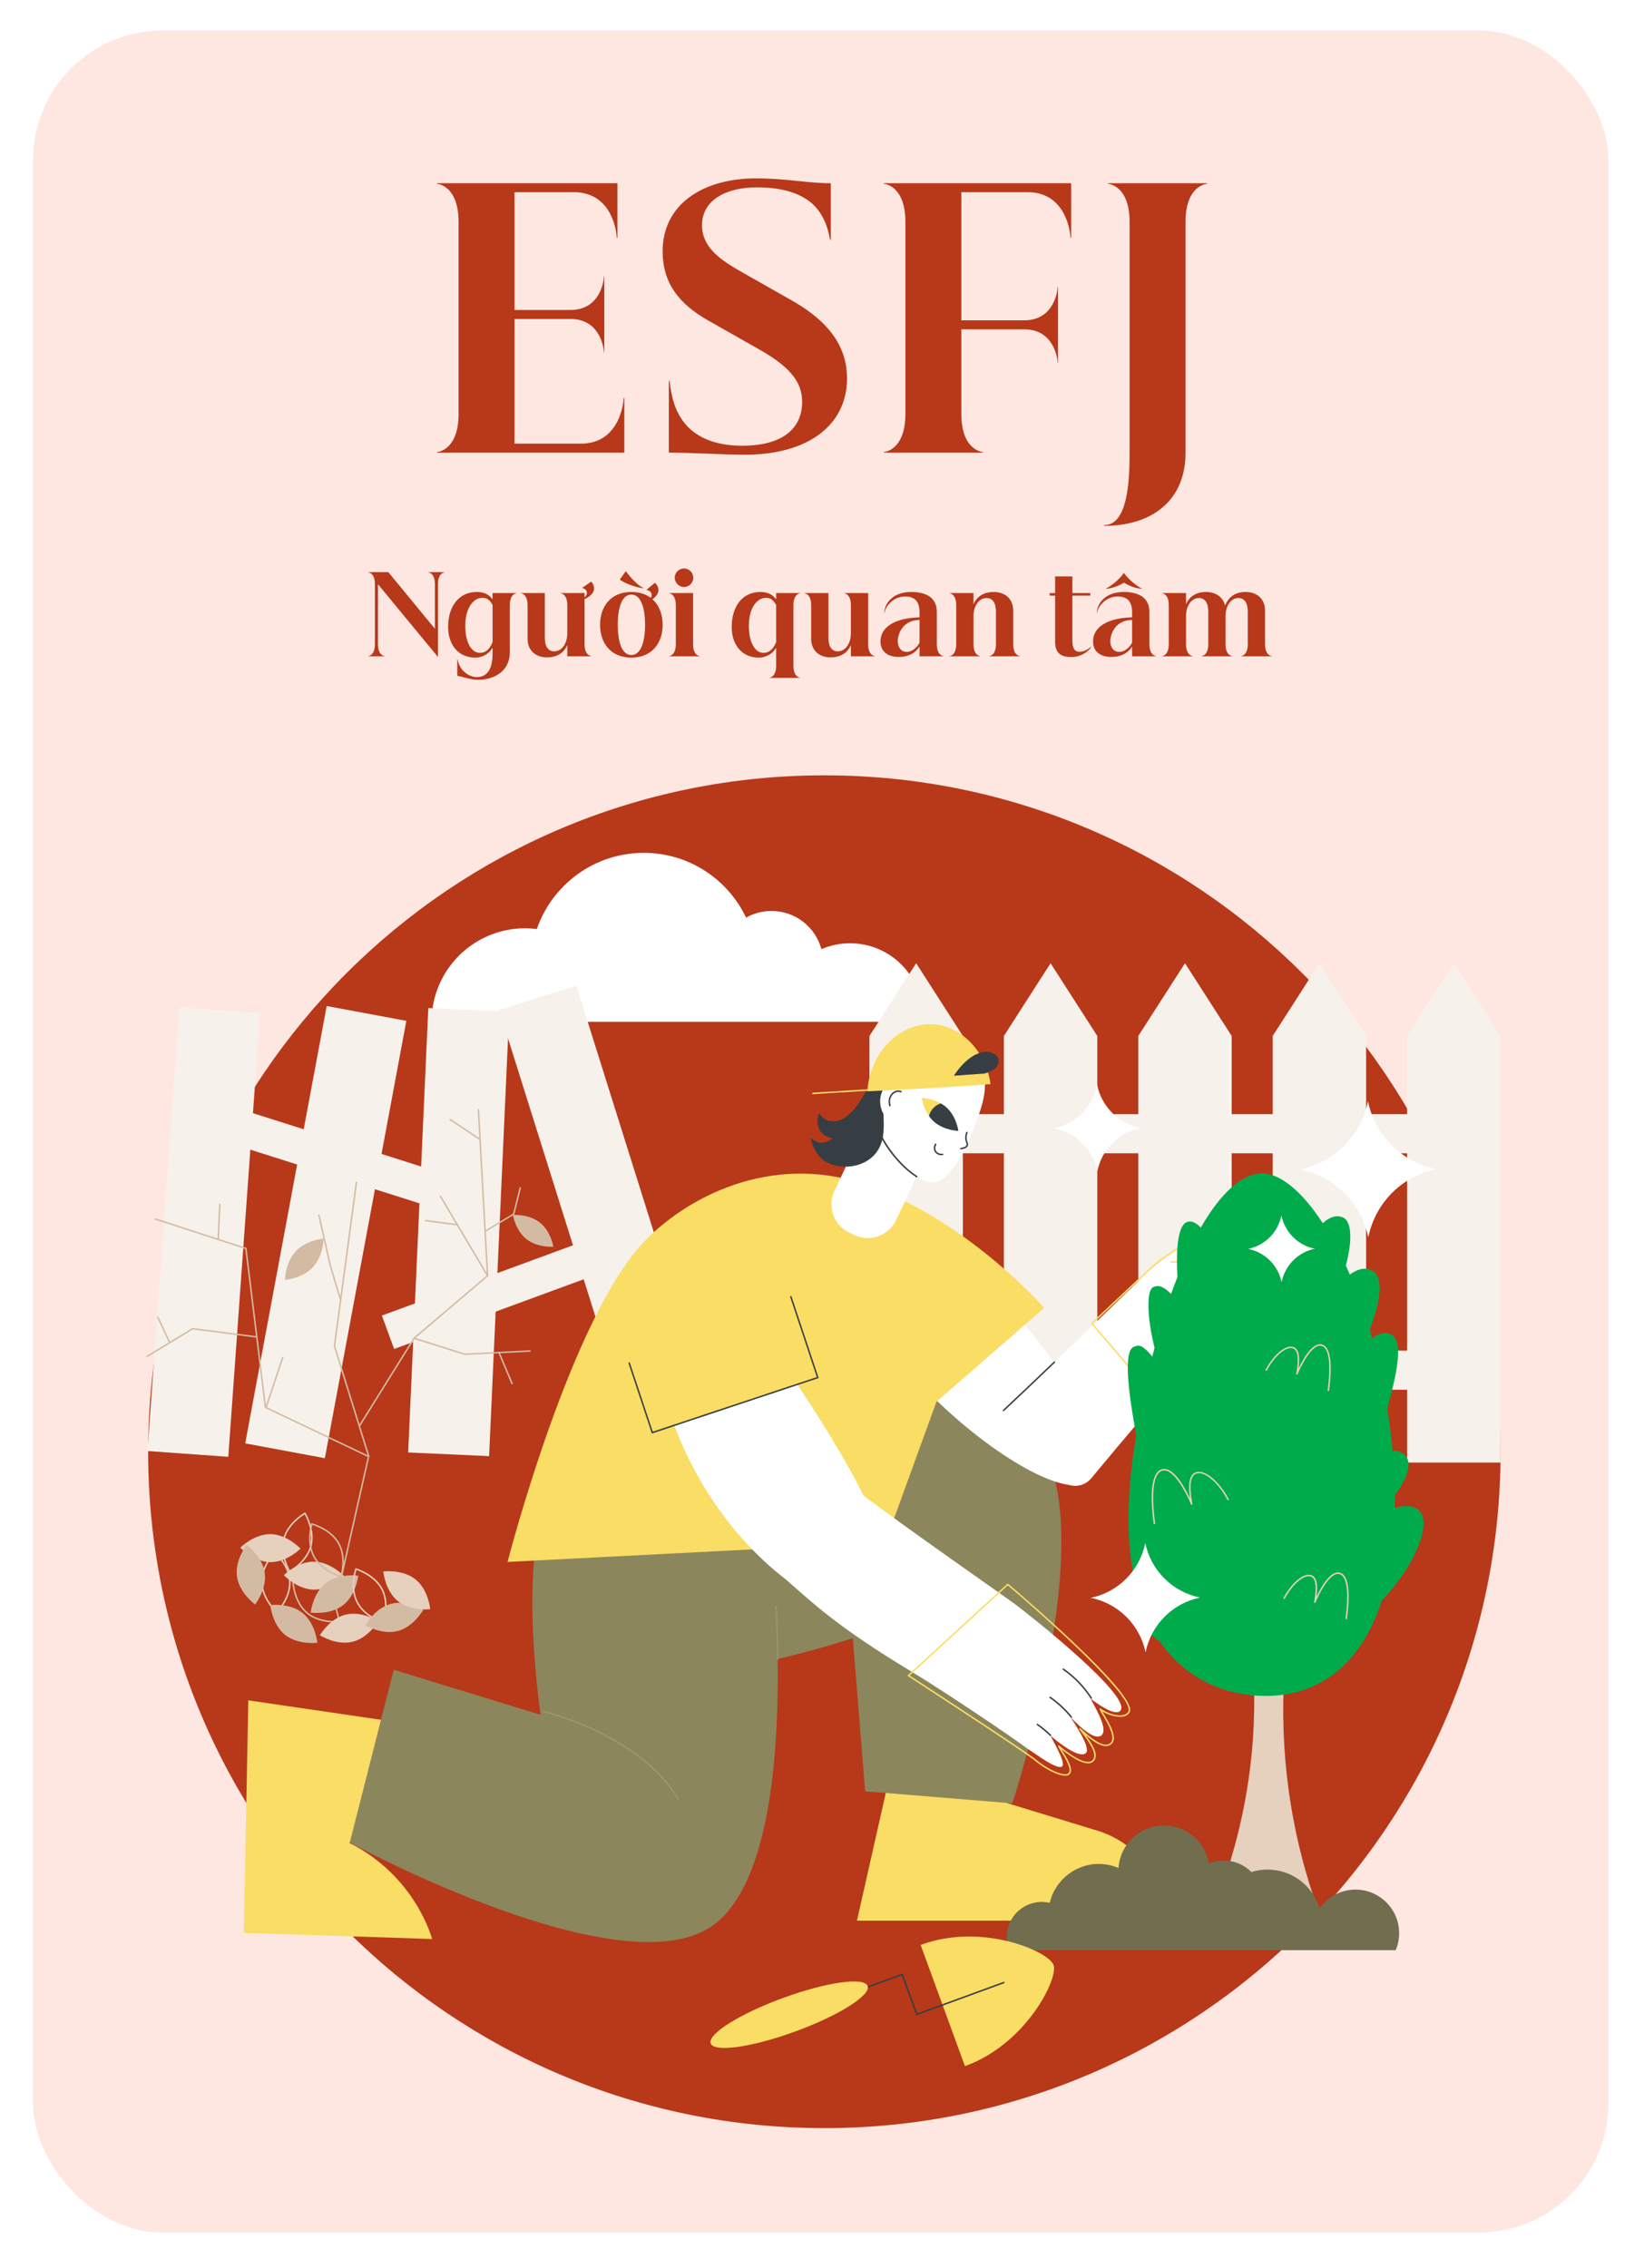 <svg width="240" height="331" viewBox="0 0 240 331" fill="none" xmlns="http://www.w3.org/2000/svg">
<g filter="url(#filter0_d_569_5665)">
<rect x="4.816" y="2.314" width="230" height="321.37" rx="18.904" fill="#FFE7E1"/>
<path d="M90.135 24.597V32.562H90.034C90.034 31.957 89.479 25.908 83.783 25.908H75.112V43.098H83.279C87.715 43.098 88.168 38.662 88.168 38.208H88.219V49.299H88.168C88.168 48.845 87.715 44.409 83.279 44.409H75.112V62.607H84.791C90.487 62.607 91.042 56.558 91.042 55.953H91.143V63.918H63.82V63.817C64.122 63.817 66.945 63.363 66.945 58.272V30.243C66.945 25.152 64.122 24.698 63.82 24.698V24.597H90.135ZM96.736 34.528C96.736 27.622 102.684 23.892 110.347 23.892C114.934 23.892 117.707 24.597 121.286 24.597V32.865H121.185C120.882 31.252 120.328 29.185 118.563 27.572C117.001 26.211 114.531 25.202 110.447 25.202C106.314 25.202 102.482 26.866 102.482 30.747C102.482 34.226 105.709 36.091 108.532 37.704L115.64 41.737C121.336 44.963 123.655 48.744 123.655 53.08C123.655 59.835 118.059 64.22 108.784 64.22C105.557 64.22 100.869 63.918 97.643 63.918V53.432H97.744C97.996 55.651 98.5 58.07 100.264 59.986C101.827 61.7 104.448 62.91 108.33 62.91C114.984 62.91 117.102 59.784 117.102 56.558C117.102 53.937 115.791 51.668 110.901 48.895L103.44 44.661C99.155 42.241 96.736 39.217 96.736 34.528ZM156.372 24.597V32.562H156.271C156.271 31.957 155.716 25.908 150.02 25.908H140.341V44.611H149.516C153.952 44.611 154.406 40.174 154.406 39.721H154.456V50.811H154.406C154.406 50.357 153.952 45.921 149.516 45.921H140.341V58.272C140.341 63.363 143.164 63.817 143.467 63.817V63.918H129.049V63.817C129.351 63.817 132.174 63.363 132.174 58.272V30.243C132.174 25.152 129.351 24.698 129.049 24.698V24.597H156.372ZM161.172 74.504C164.499 74.504 164.903 68.606 164.903 64.069V30.243C164.903 25.152 162.08 24.698 161.777 24.698V24.597H176.195V24.698C175.892 24.698 173.069 25.152 173.069 30.243V63.968C173.069 70.774 168.331 74.605 161.172 74.605V74.504Z" fill="#B8381A"/>
<path d="M53.758 93.644V93.613C53.852 93.613 54.734 93.471 54.734 91.88V83.121C54.734 81.53 53.852 81.388 53.758 81.388V81.357H56.688L63.493 89.627V83.121C63.493 81.53 62.611 81.388 62.516 81.388V81.357H64.911V81.388C64.816 81.388 63.934 81.53 63.934 83.121V93.739L55.175 83.121V91.88C55.175 93.471 56.057 93.613 56.152 93.613V93.644H53.758ZM69.56 96.685C70.395 96.685 70.931 96.354 71.278 95.882C71.813 95.141 71.908 94.054 71.908 93.266V92.384C71.419 93.282 70.427 93.834 69.356 93.834C66.93 93.834 65.417 91.975 65.417 89.36C65.417 86.43 66.93 84.255 69.608 84.255C70.868 84.255 71.498 84.775 71.908 85.343V84.413H75.405V84.445C75.31 84.445 74.428 84.586 74.428 86.177V93.014C74.428 94.353 73.924 95.283 73.215 95.913C72.254 96.779 70.9 97.063 69.939 97.063C68.363 97.063 67.339 96.512 66.756 96.512V94.086H66.804C66.945 94.905 67.323 95.488 67.764 95.897C68.395 96.48 69.151 96.685 69.56 96.685ZM67.922 89.202C67.922 91.376 68.694 93.14 70.064 93.14C70.868 93.14 71.451 92.668 71.908 91.581V86.177C71.498 85.311 70.915 85.106 70.458 85.106C69.009 85.106 67.922 86.713 67.922 89.202ZM79.854 93.802C79.067 93.802 78.358 93.566 77.838 93.109C77.334 92.652 77.019 91.975 77.019 91.077V86.177C77.019 84.586 76.136 84.445 76.042 84.445V84.413H79.539V90.872C79.539 91.266 79.571 91.786 79.775 92.211C79.98 92.621 80.343 92.92 80.894 92.92C82.012 92.92 82.816 91.801 82.816 90.257V86.177C82.816 84.586 81.934 84.445 81.839 84.445V84.413H85.336V85.043C85.588 84.838 85.667 84.618 85.683 84.413C85.683 84.24 85.62 83.83 84.99 83.673V83.657L86.297 82.743C86.486 82.885 86.754 83.373 86.723 83.799C86.675 84.555 85.872 85.059 85.336 85.295V91.88C85.336 93.471 86.219 93.613 86.313 93.613V93.644H82.816V92.006C82.438 92.888 81.587 93.802 79.854 93.802ZM92.17 93.834C89.114 93.834 87.601 91.66 87.601 89.044C87.601 86.43 89.114 84.255 92.17 84.255C93.335 84.255 94.281 84.571 95.005 85.106C95.116 84.949 95.147 84.775 95.131 84.634C95.116 84.46 95.021 84.066 94.375 83.956V83.94L95.604 82.916C95.809 83.043 96.108 83.515 96.124 83.94C96.14 84.523 95.683 84.996 95.242 85.311C96.234 86.193 96.738 87.548 96.738 89.044C96.738 91.66 95.226 93.834 92.17 93.834ZM90.185 89.044C90.185 91.376 90.721 93.456 92.17 93.456C93.619 93.456 94.171 91.376 94.171 89.044C94.171 86.713 93.619 84.634 92.17 84.634C90.721 84.634 90.185 86.713 90.185 89.044ZM90.5 82.46V82.412L91.335 81.247H91.382C92.028 82.144 93.178 83.373 93.934 83.673L93.887 83.72C92.957 83.594 91.303 83.074 90.5 82.46ZM98.658 86.177C98.658 84.586 97.775 84.445 97.681 84.445V84.413H101.178V91.88C101.178 93.471 102.06 93.613 102.155 93.613V93.644H97.681V93.613C97.775 93.613 98.658 93.471 98.658 91.88V86.177ZM98.5 82.176C98.5 81.436 99.115 80.821 99.855 80.821C100.595 80.821 101.21 81.436 101.21 82.176C101.21 82.916 100.595 83.531 99.855 83.531C99.115 83.531 98.5 82.916 98.5 82.176ZM110.755 93.834C108.328 93.834 106.816 91.975 106.816 89.36C106.816 86.43 108.328 84.255 111.007 84.255C112.267 84.255 112.897 84.775 113.307 85.343V84.413H116.804V84.445C116.709 84.445 115.827 84.586 115.827 86.177V95.031C115.827 96.622 116.709 96.764 116.804 96.764V96.795H112.33V96.764C112.424 96.764 113.307 96.622 113.307 95.031V92.384C112.818 93.282 111.826 93.834 110.755 93.834ZM109.321 89.202C109.321 91.376 110.093 93.14 111.463 93.14C112.267 93.14 112.85 92.668 113.307 91.581V86.177C112.897 85.311 112.314 85.106 111.857 85.106C110.408 85.106 109.321 86.713 109.321 89.202ZM121.253 93.802C120.465 93.802 119.757 93.566 119.237 93.109C118.733 92.652 118.417 91.975 118.417 91.077V86.177C118.417 84.586 117.535 84.445 117.441 84.445V84.413H120.938V90.872C120.938 91.266 120.97 91.786 121.174 92.211C121.379 92.621 121.741 92.92 122.293 92.92C123.411 92.92 124.215 91.801 124.215 90.257V86.177C124.215 84.586 123.333 84.445 123.238 84.445V84.413H126.735V91.88C126.735 93.471 127.617 93.613 127.712 93.613V93.644H124.215V92.006C123.837 92.888 122.986 93.802 121.253 93.802ZM132.13 84.917C130.366 84.917 129.263 86.382 129.122 87.296H129.074C129.216 85.642 130.555 84.255 133.028 84.255C133.879 84.255 135.092 84.382 135.911 85.075C136.415 85.516 136.762 86.177 136.762 87.186V91.88C136.762 93.471 137.644 93.613 137.739 93.613V93.644H134.241V92.211C133.8 92.951 132.871 93.739 131.201 93.739C129.689 93.739 128.539 93.014 128.539 91.471C128.539 89.423 130.555 88.052 134.241 87.957V87.249C134.241 86.351 134.021 85.752 133.627 85.39C133.265 85.059 132.745 84.917 132.13 84.917ZM131.059 91.471C131.059 92.227 131.485 92.999 132.351 92.999C133.406 92.999 134.147 91.927 134.241 91.612V88.336C131.815 88.367 131.059 90.321 131.059 91.471ZM139.595 86.177C139.595 84.586 138.713 84.445 138.618 84.445V84.413H142.116V86.051C142.494 85.169 143.344 84.255 145.077 84.255C145.865 84.255 146.574 84.492 147.094 84.949C147.598 85.406 147.913 86.083 147.913 86.981V91.88C147.913 93.471 148.795 93.613 148.89 93.613V93.644H144.416V93.613C144.51 93.613 145.392 93.471 145.392 91.88V87.186C145.392 86.792 145.361 86.272 145.156 85.847C144.951 85.437 144.589 85.138 144.037 85.138C142.919 85.138 142.116 86.256 142.116 87.8V91.88C142.116 93.471 142.998 93.613 143.092 93.613V93.644H138.618V93.613C138.713 93.613 139.595 93.471 139.595 91.88V86.177ZM156.55 91.219C156.55 92.148 156.676 92.983 157.605 92.983C158.298 92.983 158.944 92.558 159.259 92.243H159.306C159.196 92.605 158.046 93.755 156.439 93.755C155.069 93.755 154.029 93.361 154.029 91.502V84.791H153.241V84.413H154.029V81.987H156.55V84.413H159.165V84.791H156.55V91.219ZM163.16 84.917C161.396 84.917 160.293 86.382 160.151 87.296H160.104C160.246 85.642 161.585 84.255 164.058 84.255C164.909 84.255 166.122 84.382 166.941 85.075C167.445 85.516 167.792 86.177 167.792 87.186V91.88C167.792 93.471 168.674 93.613 168.769 93.613V93.644H165.271V92.211C164.83 92.951 163.901 93.739 162.231 93.739C160.719 93.739 159.569 93.014 159.569 91.471C159.569 89.423 161.585 88.052 165.271 87.957V87.249C165.271 86.351 165.051 85.752 164.657 85.39C164.295 85.059 163.775 84.917 163.16 84.917ZM161.428 83.767L161.459 83.783C162.373 83.767 163.507 83.263 164.058 82.901H164.09C164.641 83.263 165.775 83.767 166.689 83.783L166.721 83.767C165.886 83.389 164.531 82.207 164.09 81.483H164.058C163.617 82.207 162.262 83.389 161.428 83.767ZM162.089 91.471C162.089 92.227 162.515 92.999 163.381 92.999C164.436 92.999 165.177 91.927 165.271 91.612V88.336C162.845 88.367 162.089 90.321 162.089 91.471ZM181.18 93.644V93.613C181.274 93.613 182.156 93.471 182.156 91.88V87.186C182.156 86.792 182.125 86.272 181.92 85.847C181.715 85.437 181.353 85.138 180.802 85.138C179.683 85.138 178.911 86.256 178.911 87.8V91.88C178.911 93.471 179.793 93.613 179.888 93.613V93.644H175.414V93.613C175.509 93.613 176.391 93.471 176.391 91.88V87.186C176.391 86.792 176.359 86.272 176.154 85.847C175.95 85.437 175.587 85.138 175.036 85.138C173.917 85.138 173.145 86.256 173.145 87.8V91.88C173.145 93.471 174.028 93.613 174.122 93.613V93.644H169.648V93.613C169.743 93.613 170.625 93.471 170.625 91.88V86.177C170.625 84.586 169.743 84.445 169.648 84.445V84.413H173.145V86.051C173.524 85.169 174.343 84.255 176.076 84.255C176.863 84.255 177.572 84.492 178.092 84.949C178.439 85.264 178.706 85.705 178.832 86.24C179.305 85.169 180.109 84.255 181.841 84.255C182.629 84.255 183.338 84.492 183.858 84.949C184.362 85.406 184.677 86.083 184.677 86.981V91.88C184.677 93.471 185.559 93.613 185.654 93.613V93.644H181.18Z" fill="#B8381A"/>
<g clip-path="url(#clip0_569_5665)">
<path d="M120.346 308.453C174.866 308.453 219.064 264.255 219.064 209.734C219.064 155.213 174.866 111.016 120.346 111.016C65.825 111.016 21.627 155.213 21.627 209.734C21.627 264.255 65.825 308.453 120.346 308.453Z" fill="#B8381A"/>
<path d="M134.647 146.988C134.671 146.701 134.686 146.412 134.686 146.118C134.686 140.268 129.943 135.526 124.093 135.526C122.608 135.526 121.195 135.833 119.913 136.384C119.047 133.173 116.116 130.809 112.631 130.809C111.28 130.809 110.014 131.165 108.918 131.787C106.269 126.197 100.577 122.33 93.98 122.33C86.749 122.33 80.606 126.978 78.367 133.449C77.805 133.379 77.235 133.338 76.654 133.338C69.114 133.338 63.001 139.449 62.998 146.988H134.647Z" fill="white"/>
<path d="M84.143 141.715L72.859 145.26L92.318 207.2L103.601 203.656L84.143 141.715Z" fill="#F7F1EB"/>
<path d="M74.343 145.514L62.527 144.979L59.586 209.841L71.402 210.377L74.343 145.514Z" fill="#F7F1EB"/>
<path d="M59.319 146.848L47.691 144.682L35.797 208.512L47.424 210.678L59.319 146.848Z" fill="#F7F1EB"/>
<path d="M37.976 145.718L26.18 144.871L21.531 209.63L33.327 210.476L37.976 145.718Z" fill="#F7F1EB"/>
<path d="M66.48 169.695L32.152 158.805L30.582 163.756L64.909 174.646L66.48 169.695Z" fill="#F7F1EB"/>
<path d="M89.55 177.433L55.748 189.861L57.541 194.737L91.342 182.309L89.55 177.433Z" fill="#F7F1EB"/>
<path d="M140.566 211.319H126.928V149.057L133.747 138.439L140.566 149.057V211.319Z" fill="#F7F1EB"/>
<path d="M160.189 211.319H146.551V149.057L153.37 138.439L160.189 149.057V211.319Z" fill="#F7F1EB"/>
<path d="M179.81 211.319H166.172V149.057L172.991 138.439L179.81 149.057V211.319Z" fill="#F7F1EB"/>
<path d="M199.433 211.319H185.795V149.057L192.614 138.439L199.433 149.057V211.319Z" fill="#F7F1EB"/>
<path d="M219.056 211.319H205.418V149.057L212.237 138.439L219.056 149.057V211.319Z" fill="#F7F1EB"/>
<path d="M211.697 160.471H131.156V166.178H211.697V160.471Z" fill="#F7F1EB"/>
<path d="M211.697 194.979H129.744V200.686H211.697V194.979Z" fill="#F7F1EB"/>
<path d="M67.83 250.643L36.249 246.018L35.592 279.955L63.083 280.853C63.083 280.853 60.709 271.682 50.999 266.827L67.83 250.643Z" fill="#F9DD65"/>
<path d="M89.36 209.485C89.36 209.485 137.069 194.474 150.148 206.579C162.183 217.717 147.776 261.057 147.776 261.057L126.296 259.295L124.496 236.947C124.496 236.947 99.049 245.382 92.833 240.406C86.76 235.545 89.36 209.485 89.36 209.485Z" fill="#8B865C"/>
<path d="M112.138 218.383C112.138 218.383 118.49 267.994 104.266 278.73C91.178 288.609 51.062 266.777 51.062 266.777L57.476 241.56L78.903 248.119C78.903 248.119 75.094 221.583 81.09 216.343C86.947 211.224 112.138 218.383 112.138 218.383Z" fill="#8B865C"/>
<path d="M113.538 240.058C113.479 240.058 113.431 240.01 113.43 239.951C113.399 237.497 113.317 234.943 113.188 232.36C113.185 232.3 113.23 232.249 113.29 232.246C113.349 232.242 113.4 232.289 113.403 232.349C113.533 234.935 113.615 237.492 113.646 239.948C113.646 240.008 113.599 240.057 113.539 240.058C113.539 240.058 113.538 240.058 113.538 240.058Z" fill="#9E9569"/>
<path d="M99.051 260.596C99.014 260.596 98.978 260.577 98.958 260.543C96.074 255.632 90.866 252.408 87.006 250.569C82.818 248.574 79.271 247.733 79.236 247.725C79.178 247.711 79.142 247.653 79.155 247.595C79.169 247.537 79.227 247.501 79.285 247.515C79.32 247.523 82.89 248.369 87.098 250.374C90.986 252.226 96.232 255.475 99.144 260.434C99.174 260.485 99.157 260.551 99.106 260.582C99.089 260.592 99.07 260.596 99.051 260.596Z" fill="#9E9569"/>
<path d="M170.101 278.175H125.102L129.312 259.531L146.874 260.972L159.622 264.861C165.87 266.553 170.159 272.002 170.101 278.175Z" fill="#F9DD65"/>
<path d="M131.849 174.389C155.039 192.677 163.71 210.247 158.636 214.138C155.693 216.395 145.238 210.728 135.8 201.352C134.064 194.173 127.685 179.301 131.849 174.389Z" fill="white"/>
<path d="M94.266 178.831C101.023 171.984 113.648 165.848 127.549 171.154C141.874 176.622 152.426 188.743 152.426 188.743L136.704 202.449L129.24 222.995L74.094 225.818C74.094 225.818 83.334 189.909 94.266 178.831Z" fill="#F9DD65"/>
<path d="M95.591 189.406C94.984 215.997 120.232 237.756 128.46 231.834C135.266 226.935 117.573 201.565 112.559 194.28C104.821 189.9 101.28 192.115 95.591 189.406Z" fill="white"/>
<path d="M113.911 182.454L89.76 190.486L95.231 206.937L119.382 198.904L113.911 182.454Z" fill="#F9DD65"/>
<path d="M95.159 207.08L91.748 196.823C91.729 196.766 91.76 196.705 91.816 196.686C91.873 196.667 91.934 196.698 91.953 196.755L95.296 206.807L119.242 198.843L115.355 187.156C115.337 187.099 115.367 187.038 115.424 187.019C115.48 187 115.541 187.031 115.56 187.088L119.515 198.98L119.413 199.014L95.159 207.08Z" fill="#363E44"/>
<path d="M146.381 203.824C146.381 203.824 146.381 203.824 146.381 203.823C157.477 193.38 165.15 185.758 167.611 183.498C167.869 183.261 168.322 182.841 169.036 182.476C171.684 181.121 173.681 182.68 177.115 182.526C181.012 182.351 183.107 180.046 183.782 180.778C184.252 181.287 183.706 182.379 181.873 184.02C181.873 184.02 181.873 184.02 181.873 184.02C183.41 182.934 185.557 181.551 186.155 182.402C186.793 183.421 184.461 185.342 182.993 186.435C184.769 185.112 186.11 184.94 186.325 185.497C186.664 186.375 185.525 187.721 183.109 189.378L183.109 189.378C185.097 188.7 185.68 188.832 185.75 189.371C185.878 190.355 183.866 191.68 181.908 192.579C179.704 193.591 177.644 193.611 176.344 193.592C176.344 193.592 176.343 193.592 176.343 193.593C169.33 201.713 164.831 206.944 159.3 213.617C158.168 214.983 156.11 215.085 154.847 213.841C151.432 210.476 149.569 208.521 146.381 203.824Z" fill="white"/>
<path d="M146.506 203.813C146.478 203.813 146.449 203.802 146.428 203.779C146.387 203.736 146.389 203.667 146.432 203.627C148.881 201.321 151.309 199.017 153.853 196.583C153.896 196.542 153.964 196.543 154.005 196.586C154.047 196.629 154.045 196.697 154.002 196.738C151.457 199.173 149.03 201.478 146.58 203.784C146.559 203.803 146.533 203.813 146.506 203.813Z" fill="#363E44"/>
<path d="M173.998 183.401C176.634 180.582 176.987 179.006 176.527 178.603C175.753 177.924 172.518 179.41 168.146 183.046C169.768 183.291 172.377 183.156 173.998 183.401Z" fill="white"/>
<path d="M169.791 203.263C169.76 203.263 169.73 203.249 169.709 203.225L159.321 191.085C159.283 191.042 159.287 190.976 159.329 190.937C159.686 190.6 168.077 182.697 168.376 182.474C172.957 178.679 176.01 177.856 177.002 178.726C177.525 179.185 177.729 179.661 175.868 181.927C176.565 181.997 177.598 181.975 178.429 181.761C179.547 181.473 180.637 180.96 181.597 180.508C182.937 179.878 183.995 179.379 184.559 179.77C184.773 179.917 184.898 180.143 184.923 180.422C184.963 180.885 184.733 181.458 184.293 182.025C185.108 181.596 186.518 181.007 187.028 181.732C187.231 182.056 187.275 182.425 187.161 182.831C186.986 183.456 186.462 184.065 185.946 184.494C186.27 184.429 186.559 184.442 186.801 184.536C187.091 184.648 187.307 184.87 187.426 185.178C187.805 186.16 186.384 187.411 185.034 188.542C185.508 188.539 186.319 188.603 186.557 189.044C186.693 189.296 186.706 189.589 186.597 189.915C186.286 190.843 184.99 191.946 183.296 192.724C181.114 193.725 179.264 194.204 177.653 194.193C174.752 197.553 169.921 203.169 169.873 203.225C169.852 203.249 169.823 203.263 169.791 203.263ZM159.552 191.023L169.791 202.989C170.444 202.23 174.832 197.13 177.522 194.015C177.537 193.998 177.557 193.986 177.579 193.98C177.588 193.978 177.598 193.977 177.606 193.977C179.202 194.001 181.032 193.525 183.206 192.527C184.823 191.785 186.104 190.707 186.393 189.846C186.482 189.58 186.473 189.344 186.367 189.146C186.162 188.766 185.208 188.733 184.732 188.769C184.687 188.772 184.643 188.747 184.624 188.706C184.604 188.662 184.616 188.61 184.653 188.579L184.682 188.554C185.968 187.481 187.568 186.145 187.225 185.256C187.128 185.006 186.955 184.826 186.723 184.737C186.351 184.593 185.833 184.678 185.226 184.983C185.173 185.009 185.108 184.988 185.081 184.935C185.055 184.881 185.076 184.817 185.129 184.79C185.72 184.493 186.709 183.646 186.954 182.772C187.05 182.427 187.015 182.117 186.848 181.851C186.381 181.187 184.669 182.01 183.829 182.538C183.789 182.564 183.734 182.56 183.699 182.527C183.677 182.507 183.664 182.479 183.663 182.449C183.663 182.42 183.674 182.391 183.695 182.37C184.366 181.709 184.754 180.97 184.708 180.441C184.689 180.224 184.598 180.058 184.437 179.947C183.975 179.628 182.916 180.126 181.689 180.703C180.72 181.16 179.621 181.677 178.483 181.97C177.543 182.212 176.352 182.216 175.644 182.117C175.605 182.112 175.572 182.086 175.558 182.049C175.544 182.013 175.551 181.972 175.576 181.941C177.587 179.526 177.234 179.216 176.86 178.888C176.218 178.326 173.647 178.387 168.509 182.644C168.275 182.818 162.592 188.159 159.552 191.023Z" fill="#F9DD65"/>
<path d="M170.959 182.166C170.903 182.166 170.855 182.122 170.852 182.065C170.848 182.005 170.894 181.954 170.953 181.95L171.129 181.94C172.392 181.864 174.507 181.737 175.897 181.929C175.956 181.937 175.998 181.991 175.989 182.05C175.981 182.109 175.927 182.15 175.868 182.142C174.498 181.954 172.397 182.08 171.141 182.155L170.966 182.166C170.964 182.166 170.962 182.166 170.959 182.166Z" fill="#F9DD65"/>
<path d="M178.51 185.14C178.455 185.14 178.408 185.097 178.403 185.041C178.398 184.982 178.442 184.929 178.501 184.924C178.907 184.89 179.368 184.85 179.861 184.682C180.803 184.358 182.523 183.401 183.853 182.264C183.899 182.226 183.967 182.231 184.005 182.276C184.044 182.321 184.039 182.389 183.994 182.428C182.643 183.583 180.892 184.556 179.931 184.886C179.413 185.063 178.917 185.105 178.519 185.139C178.516 185.14 178.513 185.14 178.51 185.14Z" fill="#F9DD65"/>
<path d="M179.854 187.373C179.798 187.373 179.751 187.331 179.746 187.275C179.741 187.215 179.785 187.163 179.845 187.158C180.25 187.123 181.19 186.899 181.672 186.722C182.616 186.375 183.98 185.53 185.184 184.765C185.234 184.733 185.301 184.748 185.333 184.798C185.365 184.848 185.35 184.915 185.299 184.947C184.086 185.718 182.711 186.57 181.747 186.924C181.251 187.107 180.283 187.337 179.863 187.373C179.86 187.373 179.857 187.373 179.854 187.373Z" fill="#F9DD65"/>
<path d="M179.793 190.545C179.738 190.545 179.691 190.502 179.686 190.446C179.681 190.387 179.725 190.335 179.784 190.329C180.246 190.29 180.705 190.208 181.15 190.085C181.933 189.868 184.41 188.721 184.83 188.47C184.881 188.44 184.948 188.457 184.978 188.508C185.009 188.559 184.992 188.625 184.941 188.656C184.503 188.916 182.025 190.066 181.208 190.293C180.75 190.419 180.277 190.504 179.802 190.545C179.799 190.545 179.796 190.545 179.793 190.545Z" fill="#F9DD65"/>
<path d="M125.554 215.736C131.724 220.484 146.81 230.945 148.241 232.025C150.918 234.044 165.002 245.249 163.605 247.457C162.938 248.512 160.127 246.475 159.197 245.76C159.663 246.708 161.848 250.157 160.819 251.105C159.61 252.219 156.377 248.508 156.29 248.482C156.861 249.397 159.284 252.951 158.54 253.692C157.572 254.655 154.327 252.025 153.392 251.193C153.376 251.408 155.679 255.079 155.062 255.644C154.378 256.27 151.293 253.89 149.983 253.061C147.604 251.269 137.982 244.803 133.159 241.884C121.832 235.029 118.801 231.93 113.907 227.652C111.991 225.978 121.365 215.863 125.554 215.736Z" fill="white"/>
<path d="M155.493 257.014C154.26 257.014 152.02 255.673 150.958 254.717C148.394 252.787 132.719 242.599 132.561 242.497C132.533 242.478 132.515 242.448 132.512 242.415C132.509 242.382 132.522 242.349 132.547 242.327L147.047 229.017C147.086 228.98 147.148 228.979 147.189 229.014C147.237 229.054 152.045 233.125 156.604 237.439C159.284 239.974 161.354 242.097 162.76 243.747C164.572 245.876 165.268 247.204 164.886 247.809C164.689 248.12 164.37 248.316 163.939 248.393C163.039 248.552 161.773 248.151 160.914 247.631C160.989 247.761 161.075 247.904 161.166 248.057C161.986 249.432 163.225 251.509 162.259 252.398C161.294 253.288 159.54 252.004 158.451 251.052C159.383 252.288 160.452 253.893 159.726 254.824C159.55 255.049 159.301 255.178 158.988 255.206C157.767 255.317 155.824 253.866 154.949 253.153C154.974 253.193 154.999 253.233 155.025 253.273C155.71 254.353 156.857 256.16 156.113 256.822C155.964 256.956 155.75 257.014 155.493 257.014ZM132.795 242.392C134.245 243.334 148.636 252.699 151.095 254.55C152.49 255.805 155.281 257.276 155.97 256.661C156.577 256.121 155.406 254.276 154.843 253.389C154.525 252.888 154.457 252.772 154.463 252.685C154.466 252.644 154.492 252.608 154.53 252.593C154.568 252.577 154.612 252.585 154.643 252.612C155.692 253.546 157.781 255.099 158.968 254.991C159.224 254.968 159.416 254.87 159.556 254.691C160.274 253.77 158.803 251.859 157.923 250.718C157.786 250.54 157.657 250.373 157.553 250.23C157.525 250.193 157.525 250.142 157.552 250.104C157.578 250.066 157.626 250.05 157.671 250.063C157.707 250.074 157.725 250.09 157.908 250.264C159.989 252.228 161.403 252.893 162.113 252.24C162.949 251.469 161.717 249.402 160.981 248.167C160.783 247.836 160.612 247.549 160.508 247.338C160.486 247.293 160.498 247.239 160.537 247.207C160.576 247.175 160.631 247.174 160.671 247.205C161.356 247.732 162.859 248.365 163.901 248.18C164.27 248.115 164.54 247.951 164.703 247.693C165.91 245.785 152.493 233.787 147.122 229.24L132.795 242.392Z" fill="#F9DD65"/>
<path d="M159.305 245.793C159.27 245.793 159.235 245.776 159.214 245.744C158.835 245.159 158.412 244.596 157.957 244.071C157.14 243.126 156.203 242.281 155.171 241.558C155.122 241.523 155.11 241.456 155.145 241.407C155.179 241.359 155.246 241.347 155.295 241.381C156.341 242.114 157.292 242.972 158.12 243.929C158.581 244.462 159.01 245.033 159.395 245.626C159.428 245.676 159.414 245.743 159.363 245.776C159.345 245.788 159.325 245.793 159.305 245.793Z" fill="#363E44"/>
<path d="M156.394 248.561C156.363 248.561 156.332 248.548 156.311 248.522C156.218 248.408 156.123 248.294 156.024 248.18C155.206 247.236 154.269 246.39 153.237 245.667C153.189 245.633 153.177 245.566 153.211 245.517C153.245 245.468 153.312 245.456 153.361 245.49C154.407 246.224 155.358 247.081 156.187 248.039C156.287 248.155 156.384 248.27 156.478 248.385C156.516 248.432 156.509 248.5 156.463 248.537C156.442 248.554 156.418 248.561 156.394 248.561Z" fill="#363E44"/>
<path d="M153.349 251.224C153.322 251.224 153.295 251.213 153.274 251.193C152.689 250.624 152.051 250.096 151.378 249.624C151.329 249.59 151.317 249.523 151.352 249.474C151.386 249.425 151.453 249.413 151.502 249.447C152.184 249.925 152.831 250.461 153.425 251.038C153.467 251.08 153.468 251.148 153.427 251.191C153.405 251.213 153.377 251.224 153.349 251.224Z" fill="#363E44"/>
<path d="M137.678 149.492C138.074 149.579 141.859 150.472 143.263 153.713C144.307 156.125 143.725 158.597 142.121 162.596C140.233 167.305 138.446 169.856 136.752 170.357C134.075 171.149 128.601 165.663 127.497 160.659C126.699 157.046 128.17 153.203 131.025 150.812C133.874 148.426 137.425 149.436 137.678 149.492Z" fill="white"/>
<path d="M124.739 178.109L123.982 177.751C121.705 176.675 120.731 173.955 121.808 171.678L127.299 160.06C128.376 157.783 131.095 156.809 133.372 157.886L134.129 158.243C136.406 159.32 137.38 162.039 136.304 164.317L130.812 175.934C129.736 178.212 127.017 179.185 124.739 178.109Z" fill="white"/>
<path d="M133.834 169.698C133.815 169.698 133.795 169.693 133.777 169.682C131.302 168.127 128.224 164.444 127.393 160.682C127.38 160.624 127.417 160.566 127.475 160.553C127.534 160.54 127.591 160.577 127.604 160.636C128.392 164.206 131.42 167.946 133.892 169.499C133.942 169.53 133.957 169.597 133.926 169.648C133.905 169.68 133.87 169.698 133.834 169.698Z" fill="#363E44"/>
<path d="M132.981 155.553C131.175 155.862 130.008 156.883 129.222 158.769C128.577 160.319 129.601 163.07 128.331 165.434C126.833 168.224 123.091 168.725 120.736 167.513C118.86 166.548 118.408 164.286 118.334 163.884C118.411 163.969 119.129 164.735 120.194 164.62C120.919 164.541 121.376 164.101 121.511 163.961C121.256 163.929 120.521 163.801 119.961 163.186C119.297 162.456 119.149 161.335 119.574 160.319C120.435 161.608 121.416 161.494 121.873 161.52C122.169 161.537 123.94 161.158 125.541 158.575C127.104 156.055 127.541 155.483 128.602 155.01C129.576 154.577 130.96 154.555 132.981 155.553Z" fill="#363E44"/>
<path d="M131.61 161.894C133.089 161.701 134.103 160.128 133.875 158.379C133.647 156.63 132.265 155.368 130.786 155.56C129.308 155.752 128.294 157.326 128.521 159.075C128.749 160.824 130.132 162.086 131.61 161.894Z" fill="white"/>
<path d="M129.913 159.337C129.867 159.337 129.824 159.307 129.81 159.261C129.776 159.151 129.751 159.037 129.736 158.922C129.677 158.467 129.771 158.019 130.003 157.66C130.238 157.295 130.585 157.066 130.98 157.015C131.181 156.989 131.381 157.01 131.576 157.077C131.632 157.097 131.662 157.159 131.642 157.215C131.622 157.271 131.561 157.301 131.505 157.281C131.342 157.225 131.175 157.207 131.008 157.229C130.677 157.272 130.384 157.466 130.184 157.777C129.98 158.093 129.897 158.49 129.95 158.894C129.963 158.997 129.986 159.099 130.016 159.197C130.033 159.254 130.002 159.314 129.945 159.332C129.934 159.335 129.923 159.337 129.913 159.337Z" fill="#363E44"/>
<path d="M134.572 158.105C134.572 158.105 136.014 158.137 137.346 158.892C137.629 159.053 135.81 161.018 135.613 160.737C134.751 159.502 134.572 158.105 134.572 158.105Z" fill="#F9DD65"/>
<path d="M138.166 159.478C137.909 159.246 137.63 159.055 137.347 158.895C136.462 159.174 135.826 159.887 135.613 160.735C135.81 161.016 136.041 161.289 136.315 161.535C137.788 162.862 139.909 162.909 139.909 162.909C139.909 162.909 139.64 160.805 138.166 159.478Z" fill="#373E44"/>
<path d="M137.411 166.459C136.996 166.459 136.61 166.236 136.429 165.874C136.16 165.337 136.493 164.817 136.507 164.795C136.54 164.745 136.607 164.731 136.657 164.764C136.707 164.796 136.721 164.863 136.688 164.913C136.685 164.917 136.408 165.351 136.622 165.777C136.791 166.115 137.186 166.301 137.581 166.228C137.64 166.218 137.696 166.256 137.707 166.315C137.717 166.373 137.678 166.429 137.62 166.44C137.55 166.453 137.48 166.459 137.411 166.459Z" fill="#363E44"/>
<path d="M140.268 165.614C140.216 165.614 140.17 165.576 140.162 165.523C140.152 165.465 140.192 165.409 140.251 165.4C140.734 165.321 141.026 165.176 141.094 164.98C141.131 164.877 141.101 164.783 141.042 164.612C140.995 164.479 140.937 164.313 140.912 164.093C140.875 163.769 140.923 163.435 141.054 163.1C141.076 163.044 141.139 163.017 141.194 163.039C141.25 163.06 141.277 163.123 141.255 163.179C141.137 163.48 141.094 163.78 141.126 164.069C141.148 164.265 141.2 164.411 141.245 164.541C141.307 164.719 141.361 164.872 141.298 165.052C141.199 165.334 140.868 165.518 140.285 165.613C140.279 165.614 140.274 165.614 140.268 165.614Z" fill="#363E44"/>
<path d="M144.606 156.09C143.921 151.288 140.395 147.699 136.382 147.365C131.612 146.969 126.984 151.243 126.627 157.129C129.344 157.008 132.085 156.87 134.852 156.713C138.14 156.527 141.392 156.319 144.606 156.09Z" fill="#F9DD65"/>
<path d="M118.67 157.548C118.614 157.548 118.566 157.504 118.563 157.447C118.559 157.387 118.604 157.336 118.664 157.332L135.3 156.299C135.361 156.296 135.411 156.341 135.414 156.4C135.418 156.459 135.373 156.511 135.313 156.514L118.677 157.548C118.675 157.548 118.673 157.548 118.67 157.548Z" fill="#F9DD65"/>
<path d="M139.26 154.856C140.745 154.752 142.231 154.649 143.716 154.546C145.095 154.117 145.867 153.568 145.77 152.531C145.692 151.704 144.512 151.302 143.793 151.369C141.301 151.601 139.388 154.615 139.26 154.856Z" fill="#363E44"/>
<path d="M182.733 238.245C183.156 242.646 183.298 247.887 182.733 253.745C181.757 263.854 179.032 272.081 176.533 277.924C182.32 278.751 188.106 279.578 193.893 280.404C192.014 275.865 190.182 270.356 188.933 263.975C186.408 251.073 187.314 239.97 188.623 232.355C186.66 234.319 184.696 236.282 182.733 238.245Z" fill="#E6D0BE"/>
<path d="M207.318 218.511C206.483 217.545 205.287 217.464 203.643 217.943C203.65 217.328 203.65 216.703 203.64 216.066C204.973 214.216 206.233 211.899 205.323 210.502C205.18 210.283 204.622 209.505 203.289 209.636C203.095 207.505 202.837 205.427 202.52 203.412C204.381 196.79 204.62 193.516 203.117 192.646C202.498 192.288 201.615 192.24 200.299 193.15C200.186 192.748 200.071 192.35 199.954 191.955C201.026 189.048 202.282 184.87 200.543 183.455C200.163 183.145 198.968 182.467 197.057 183.885C196.865 183.437 196.669 182.998 196.472 182.567C197.599 178.307 197.124 176.087 196.132 175.577C195.52 175.262 194.402 175.154 193.112 176.385C190.095 171.751 186.911 169.117 184.265 169.117C181.345 169.117 178.212 171.962 175.298 177.024C174.624 176.321 173.939 175.966 173.286 176.207C171.785 176.762 171.708 180.969 171.887 184.238C171.574 185.032 171.266 185.853 170.965 186.7C169.637 185.395 168.949 185.434 168.349 185.713C167.359 186.174 167.431 190.09 168.547 194.571C168.435 194.994 168.325 195.422 168.216 195.853C166.558 193.787 166.045 194.235 165.513 194.431C163.899 195.026 164.83 201.696 165.874 207.321C165.727 208.236 165.585 209.162 165.452 210.102C164.319 218.084 164.603 224.416 165.836 229.383C164.292 229.086 163.591 229.244 163.36 229.619C162.708 230.678 165.177 234.446 169.372 237.494C173.366 243.248 179.332 245.375 184.769 245.375C192.44 245.375 198.694 240.917 201.705 231.483C206.55 226.378 208.945 220.393 207.318 218.511Z" fill="#00AB4C"/>
<path d="M168.526 220.317C168.472 220.317 168.426 220.277 168.419 220.223C167.758 215.244 168.232 212.49 169.787 212.26C171.391 212.02 173.022 215.056 173.718 216.548C173.392 214.279 173.683 213.024 174.602 212.72C175.889 212.295 177.988 214.027 179.382 216.663C179.41 216.716 179.39 216.781 179.337 216.809C179.284 216.837 179.219 216.817 179.191 216.764C177.845 214.218 175.859 212.532 174.67 212.925C173.762 213.225 173.567 214.676 174.073 217.362C174.083 217.417 174.051 217.47 173.997 217.486C173.944 217.501 173.888 217.474 173.867 217.422C173.28 215.966 171.41 212.238 169.819 212.473C168.421 212.68 168 215.423 168.633 220.194C168.641 220.253 168.599 220.308 168.54 220.316C168.535 220.316 168.53 220.317 168.526 220.317Z" fill="#E6D0BE"/>
<path d="M196.536 234.183C196.531 234.183 196.526 234.183 196.521 234.183C196.462 234.175 196.421 234.12 196.429 234.061C196.961 230.049 196.611 227.744 195.443 227.571C194.11 227.37 192.542 230.508 192.048 231.733C192.028 231.784 191.971 231.811 191.918 231.796C191.865 231.78 191.832 231.727 191.842 231.672C192.261 229.449 192.096 228.197 191.35 227.951C190.371 227.627 188.671 229.076 187.559 231.179C187.531 231.232 187.466 231.252 187.413 231.224C187.36 231.196 187.34 231.131 187.368 231.078C188.547 228.849 190.326 227.385 191.418 227.746C192.186 228 192.441 229.029 192.19 230.882C192.803 229.59 194.142 227.16 195.475 227.357C196.797 227.553 197.201 229.881 196.642 234.09C196.635 234.144 196.589 234.183 196.536 234.183Z" fill="#E6D0BE"/>
<path d="M193.919 200.879C193.914 200.879 193.909 200.878 193.904 200.878C193.845 200.87 193.804 200.816 193.812 200.757C194.344 196.744 193.994 194.439 192.826 194.266C191.498 194.069 189.925 197.203 189.431 198.428C189.41 198.479 189.354 198.507 189.301 198.491C189.248 198.476 189.215 198.422 189.225 198.368C189.644 196.145 189.478 194.892 188.733 194.646C187.755 194.323 186.054 195.771 184.942 197.875C184.914 197.927 184.849 197.947 184.796 197.919C184.743 197.892 184.723 197.826 184.751 197.774C185.93 195.544 187.709 194.08 188.801 194.441C189.569 194.695 189.824 195.724 189.573 197.577C190.185 196.285 191.528 193.856 192.857 194.052C194.18 194.248 194.583 196.577 194.025 200.785C194.018 200.839 193.972 200.879 193.919 200.879Z" fill="#E6D0BE"/>
<path d="M203.756 282.479C204.014 281.864 204.184 281.201 204.237 280.499C204.504 276.987 201.874 273.923 198.361 273.656C196.021 273.478 193.88 274.589 192.633 276.388C191.731 273.331 189.019 270.999 185.652 270.743C184.619 270.665 183.618 270.791 182.686 271.084C181.757 270.143 180.501 269.518 179.079 269.41C178.162 269.34 177.282 269.497 176.487 269.825C175.989 266.88 173.541 264.539 170.43 264.303C166.765 264.024 163.568 266.769 163.289 270.434C163.288 270.45 163.288 270.465 163.287 270.481C162.568 270.175 161.788 269.978 160.965 269.915C157.297 269.636 154.055 272.1 153.25 275.576C152.999 275.518 152.744 275.472 152.479 275.452C149.654 275.238 147.19 277.353 146.976 280.178C146.914 280.991 147.05 281.771 147.336 282.479L203.756 282.479Z" fill="#716D4F"/>
<path d="M48.825 232.608C48.817 232.608 48.809 232.608 48.801 232.606C48.743 232.593 48.706 232.535 48.719 232.477L53.709 210.38L48.722 194.35C48.717 194.335 48.716 194.319 48.718 194.303L51.93 170.394C51.938 170.335 51.992 170.294 52.051 170.302C52.11 170.31 52.151 170.364 52.143 170.423L48.935 194.308L53.924 210.344C53.929 210.362 53.93 210.381 53.926 210.4L48.93 232.524C48.919 232.574 48.874 232.608 48.825 232.608Z" fill="#D3BBA3"/>
<path d="M53.74 210.502C53.724 210.502 53.709 210.499 53.694 210.492L38.706 203.355C38.672 203.339 38.65 203.307 38.645 203.27L35.799 180.143L22.661 175.882C22.604 175.864 22.573 175.803 22.591 175.746C22.61 175.69 22.67 175.659 22.727 175.677L35.931 179.959C35.971 179.972 35.999 180.007 36.004 180.049L38.852 203.185L53.786 210.297C53.84 210.322 53.863 210.387 53.837 210.441C53.819 210.479 53.78 210.502 53.74 210.502Z" fill="#D3BBA3"/>
<path d="M52.522 205.996C52.502 205.996 52.483 205.991 52.465 205.98C52.414 205.948 52.399 205.882 52.43 205.831L60.371 193.095C60.377 193.086 60.385 193.077 60.393 193.07L71.069 183.999L69.733 159.821C69.73 159.761 69.776 159.711 69.835 159.707C69.897 159.704 69.945 159.75 69.949 159.809L71.287 184.04C71.29 184.074 71.275 184.107 71.25 184.129L60.546 193.223L52.613 205.945C52.593 205.978 52.558 205.996 52.522 205.996Z" fill="#D3BBA3"/>
<path d="M21.465 195.932C21.429 195.932 21.393 195.914 21.373 195.88C21.342 195.829 21.358 195.763 21.409 195.732L28.071 191.688C28.091 191.675 28.116 191.67 28.14 191.673L37.418 192.862C37.477 192.87 37.519 192.924 37.512 192.983C37.504 193.042 37.451 193.085 37.391 193.076L28.15 191.892L21.521 195.916C21.504 195.927 21.485 195.932 21.465 195.932Z" fill="#D3BBA3"/>
<path d="M24.717 193.79C24.676 193.79 24.637 193.767 24.619 193.728L22.953 190.159C22.928 190.105 22.952 190.041 23.006 190.016C23.06 189.991 23.124 190.014 23.149 190.068L24.814 193.637C24.839 193.691 24.816 193.755 24.762 193.78C24.747 193.787 24.732 193.79 24.717 193.79Z" fill="#D3BBA3"/>
<path d="M31.854 178.745C31.852 178.745 31.851 178.745 31.849 178.745C31.789 178.742 31.743 178.691 31.746 178.632L31.984 173.636C31.987 173.576 32.04 173.532 32.097 173.533C32.157 173.536 32.203 173.587 32.2 173.646L31.962 178.642C31.959 178.7 31.911 178.745 31.854 178.745Z" fill="#D3BBA3"/>
<path d="M38.891 203.228C38.88 203.228 38.868 203.226 38.857 203.222C38.8 203.203 38.77 203.142 38.789 203.086L41.168 195.949C41.187 195.892 41.247 195.862 41.304 195.881C41.361 195.899 41.391 195.961 41.372 196.017L38.993 203.154C38.978 203.199 38.936 203.228 38.891 203.228Z" fill="#D3BBA3"/>
<path d="M49.656 187.468C49.609 187.468 49.566 187.438 49.552 187.391L48.125 182.633L46.458 175.251C46.445 175.193 46.481 175.135 46.539 175.122C46.597 175.109 46.655 175.145 46.668 175.203L48.334 182.578L49.759 187.329C49.776 187.386 49.744 187.446 49.687 187.463C49.676 187.466 49.666 187.468 49.656 187.468Z" fill="#D3BBA3"/>
<path d="M71.18 184.156C71.143 184.156 71.107 184.137 71.087 184.103L64.195 172.487C64.164 172.436 64.181 172.37 64.233 172.339C64.284 172.309 64.35 172.326 64.38 172.377L71.272 183.993C71.303 184.044 71.286 184.11 71.234 184.141C71.217 184.151 71.198 184.156 71.18 184.156Z" fill="#D3BBA3"/>
<path d="M67.855 195.616C67.844 195.616 67.833 195.614 67.823 195.611L60.486 193.295C60.429 193.277 60.397 193.216 60.415 193.159C60.433 193.103 60.494 193.071 60.55 193.089L67.869 195.4L77.366 194.925C77.424 194.92 77.476 194.968 77.479 195.027C77.482 195.087 77.436 195.137 77.376 195.14L67.861 195.616C67.859 195.616 67.857 195.616 67.855 195.616Z" fill="#D3BBA3"/>
<path d="M74.755 199.898C74.713 199.898 74.673 199.873 74.656 199.832L72.753 195.312C72.73 195.257 72.755 195.194 72.81 195.171C72.865 195.148 72.928 195.173 72.951 195.228L74.855 199.748C74.878 199.803 74.852 199.867 74.797 199.89C74.784 199.895 74.769 199.898 74.755 199.898Z" fill="#D3BBA3"/>
<path d="M70.905 177.618C70.868 177.618 70.833 177.599 70.812 177.566C70.782 177.515 70.798 177.448 70.849 177.418L74.9 174.978L75.841 171.215C75.855 171.157 75.914 171.121 75.972 171.136C76.03 171.151 76.065 171.209 76.05 171.267L75.099 175.074C75.092 175.101 75.074 175.125 75.05 175.14L70.961 177.602C70.943 177.613 70.924 177.618 70.905 177.618Z" fill="#D3BBA3"/>
<path d="M66.718 176.713C66.713 176.713 66.708 176.713 66.703 176.712L62.131 176.105C62.072 176.098 62.03 176.043 62.038 175.984C62.046 175.925 62.099 175.884 62.159 175.892L66.732 176.498C66.791 176.506 66.832 176.56 66.825 176.62C66.817 176.674 66.771 176.713 66.718 176.713Z" fill="#D3BBA3"/>
<path d="M69.997 164.211C69.977 164.211 69.956 164.205 69.938 164.193L65.656 161.338C65.606 161.305 65.593 161.238 65.626 161.189C65.659 161.139 65.725 161.126 65.775 161.159L70.057 164.014C70.107 164.047 70.12 164.114 70.087 164.163C70.067 164.194 70.032 164.211 69.997 164.211Z" fill="#D3BBA3"/>
<path d="M41.602 184.663C41.602 184.663 44.113 184.478 45.671 182.811C47.228 181.143 47.241 178.625 47.241 178.625C47.241 178.625 44.73 178.81 43.172 180.477C41.615 182.144 41.602 184.663 41.602 184.663Z" fill="#D3BBA3"/>
<path d="M80.787 179.81C80.787 179.81 80.422 177.55 78.789 176.272C77.156 174.993 74.875 175.179 74.875 175.179C74.875 175.179 75.24 177.439 76.873 178.718C78.506 179.997 80.787 179.81 80.787 179.81Z" fill="#D3BBA3"/>
<path d="M39.442 225.849C37.016 225.81 35.082 223.734 35.082 223.734C35.082 223.734 37.082 221.723 39.509 221.762C41.935 221.802 43.869 223.877 43.869 223.877C43.869 223.877 41.868 225.889 39.442 225.849Z" fill="#E6D0BE"/>
<path d="M40.417 233.282C40.391 233.282 40.366 233.273 40.345 233.254C40.258 233.176 38.201 231.299 38.118 228.855C38.035 226.412 39.96 224.4 40.042 224.316C40.082 224.274 40.148 224.272 40.191 224.311C40.279 224.389 42.336 226.266 42.419 228.71C42.502 231.153 40.577 233.165 40.495 233.249C40.473 233.271 40.445 233.282 40.417 233.282ZM40.124 224.545C39.773 224.939 38.263 226.76 38.333 228.848C38.404 230.936 40.035 232.65 40.412 233.02C40.764 232.625 42.274 230.804 42.203 228.717C42.132 226.627 40.502 224.914 40.124 224.545Z" fill="#E6D0BE"/>
<path d="M42.305 227.335C42.268 227.335 42.233 227.317 42.213 227.284C42.151 227.183 40.712 224.8 41.326 222.434C41.94 220.068 44.357 218.685 44.459 218.627C44.51 218.599 44.574 218.615 44.604 218.665C44.666 218.765 46.105 221.149 45.491 223.515C44.877 225.881 42.46 227.264 42.358 227.321C42.341 227.331 42.323 227.335 42.305 227.335ZM44.474 218.87C44.025 219.149 42.06 220.466 41.535 222.488C41.01 224.512 42.086 226.617 42.343 227.078C42.792 226.8 44.758 225.482 45.282 223.461C45.807 221.439 44.731 219.332 44.474 218.87Z" fill="#E6D0BE"/>
<path d="M48.93 234.663C48.007 234.663 46.113 234.503 44.725 233.32C42.865 231.734 42.677 228.956 42.67 228.838C42.667 228.781 42.709 228.73 42.767 228.725C42.885 228.713 45.657 228.46 47.517 230.046C49.377 231.632 49.566 234.41 49.573 234.527C49.576 234.585 49.533 234.635 49.476 234.641C49.446 234.644 49.244 234.663 48.93 234.663ZM42.895 228.932C42.949 229.457 43.276 231.8 44.866 233.156C46.455 234.511 48.821 234.463 49.348 234.434C49.294 233.908 48.967 231.565 47.377 230.21C45.788 228.854 43.422 228.903 42.895 228.932Z" fill="#D3BBA3"/>
<path d="M45.8 229.863C43.373 229.823 41.44 227.748 41.44 227.748C41.44 227.748 43.44 225.736 45.866 225.776C48.293 225.816 50.226 227.891 50.226 227.891C50.226 227.891 48.226 229.902 45.8 229.863Z" fill="#E6D0BE"/>
<path d="M34.598 227.97C34.253 225.568 35.996 223.33 35.996 223.33C35.996 223.33 38.299 224.987 38.644 227.389C38.989 229.791 37.246 232.029 37.246 232.029C37.246 232.029 34.943 230.372 34.598 227.97Z" fill="#D3BBA3"/>
<path d="M47.575 228.901C49.494 227.416 52.301 227.828 52.301 227.828C52.301 227.828 51.996 230.648 50.077 232.133C48.158 233.619 45.352 233.207 45.352 233.207C45.352 233.207 45.656 230.387 47.575 228.901Z" fill="#D3BBA3"/>
<path d="M55.964 234.774C55.954 234.774 55.944 234.773 55.933 234.77C55.821 234.736 53.16 233.913 52.045 231.738C50.93 229.563 51.815 226.922 51.854 226.811C51.873 226.756 51.932 226.726 51.987 226.743C52.099 226.777 54.76 227.599 55.875 229.775C56.99 231.95 56.105 234.59 56.066 234.702C56.051 234.746 56.009 234.774 55.964 234.774ZM52.237 231.64C53.191 233.5 55.395 234.356 55.894 234.53C56.044 234.023 56.635 231.732 55.683 229.873C54.729 228.013 52.525 227.157 52.026 226.983C51.876 227.49 51.285 229.78 52.237 231.64Z" fill="#E6D0BE"/>
<path d="M50.487 233.501C52.847 232.934 55.238 234.461 55.238 234.461C55.238 234.461 53.803 236.908 51.444 237.475C49.084 238.043 46.693 236.516 46.693 236.516C46.693 236.516 48.128 234.069 50.487 233.501Z" fill="#E6D0BE"/>
<path d="M41.615 236.459C39.721 234.941 39.465 232.116 39.465 232.116C39.465 232.116 42.278 231.752 44.172 233.27C46.065 234.788 46.321 237.614 46.321 237.614C46.321 237.614 43.508 237.977 41.615 236.459Z" fill="#D3BBA3"/>
<path d="M49.799 228.06C49.79 228.06 49.781 228.059 49.771 228.056C49.657 228.026 46.97 227.297 45.78 225.161C44.59 223.026 45.383 220.357 45.417 220.244C45.434 220.189 45.492 220.157 45.548 220.172C45.662 220.202 48.349 220.931 49.539 223.066C50.729 225.202 49.936 227.871 49.902 227.984C49.888 228.03 49.845 228.06 49.799 228.06ZM45.969 225.056C46.987 226.883 49.219 227.661 49.724 227.817C49.856 227.306 50.368 224.996 49.351 223.171C48.334 221.347 46.1 220.567 45.596 220.41C45.463 220.922 44.952 223.232 45.969 225.056Z" fill="#D3BBA3"/>
<path d="M58.112 235.887C55.77 236.522 53.336 235.066 53.336 235.066C53.336 235.066 54.699 232.578 57.041 231.942C59.383 231.306 61.817 232.763 61.817 232.763C61.817 232.763 60.454 235.251 58.112 235.887Z" fill="#D3BBA3"/>
<path d="M58.103 231.555C56.21 230.037 55.953 227.212 55.953 227.212C55.953 227.212 58.766 226.848 60.66 228.366C62.553 229.884 62.809 232.709 62.809 232.709C62.809 232.709 59.996 233.073 58.103 231.555Z" fill="#E6D0BE"/>
<path d="M209.659 168.483L209.626 168.476C204.633 167.463 200.726 163.567 199.7 158.576L199.693 158.609C198.68 163.603 194.784 167.509 189.793 168.536L189.826 168.542C194.82 169.555 198.726 173.451 199.752 178.442L199.759 178.41C200.772 173.416 204.668 169.509 209.659 168.483Z" fill="white"/>
<path d="M191.946 180.107L191.93 180.103C189.484 179.607 187.57 177.699 187.067 175.254L187.064 175.27C186.568 177.716 184.66 179.63 182.215 180.132L182.231 180.136C184.677 180.632 186.591 182.54 187.093 184.985L187.097 184.969C187.593 182.523 189.501 180.609 191.946 180.107Z" fill="white"/>
<path d="M175.198 231.016L175.172 231.01C171.158 230.196 168.018 227.064 167.193 223.053L167.188 223.079C166.374 227.093 163.242 230.233 159.23 231.058L159.257 231.063C163.271 231.877 166.411 235.009 167.236 239.021L167.241 238.994C168.055 234.981 171.187 231.84 175.198 231.016Z" fill="white"/>
<path d="M166.48 162.479L166.459 162.475C163.295 161.833 160.819 159.364 160.169 156.201L160.164 156.222C159.523 159.387 157.054 161.862 153.891 162.513L153.911 162.517C157.076 163.159 159.552 165.628 160.202 168.791L160.206 168.77C160.848 165.605 163.317 163.129 166.48 162.479Z" fill="white"/>
<path d="M140.866 299.403C140.899 299.391 140.932 299.381 140.965 299.369C149.845 296.122 154.526 286.603 153.81 284.646C153.076 282.638 143.379 278.435 134.498 281.681C134.466 281.694 134.434 281.707 134.4 281.719L140.866 299.403Z" fill="#F9DD65"/>
<path d="M112.51 293.142C112.466 293.142 112.425 293.115 112.409 293.071C112.389 293.015 112.417 292.953 112.473 292.933L131.767 285.879L133.9 291.712L146.499 287.105C146.555 287.085 146.617 287.114 146.637 287.17C146.658 287.226 146.629 287.288 146.573 287.308L133.771 291.989L131.638 286.156L112.547 293.136C112.535 293.14 112.523 293.142 112.51 293.142Z" fill="#363E44"/>
<path d="M116.102 294.346C122.429 292.033 127.158 289.062 126.664 287.711C126.17 286.36 120.64 287.141 114.313 289.454C107.986 291.767 103.258 294.738 103.752 296.089C104.246 297.44 109.775 296.659 116.102 294.346Z" fill="#F9DD65"/>
</g>
</g>
<defs>
<filter id="filter0_d_569_5665" x="0.531" y="0.172" width="238.57" height="329.939" filterUnits="userSpaceOnUse" color-interpolation-filters="sRGB">
<feFlood flood-opacity="0" result="BackgroundImageFix"/>
<feColorMatrix in="SourceAlpha" type="matrix" values="0 0 0 0 0 0 0 0 0 0 0 0 0 0 0 0 0 0 127 0" result="hardAlpha"/>
<feOffset dy="2.142"/>
<feGaussianBlur stdDeviation="2.142"/>
<feComposite in2="hardAlpha" operator="out"/>
<feColorMatrix type="matrix" values="0 0 0 0 0 0 0 0 0 0 0 0 0 0 0 0 0 0 0.1 0"/>
<feBlend mode="normal" in2="BackgroundImageFix" result="effect1_dropShadow_569_5665"/>
<feBlend mode="normal" in="SourceGraphic" in2="effect1_dropShadow_569_5665" result="shape"/>
</filter>
<clipPath id="clip0_569_5665">
<rect x="20.57" y="107.863" width="198.493" height="203.219" rx="15.753" fill="white"/>
</clipPath>
</defs>
</svg>
